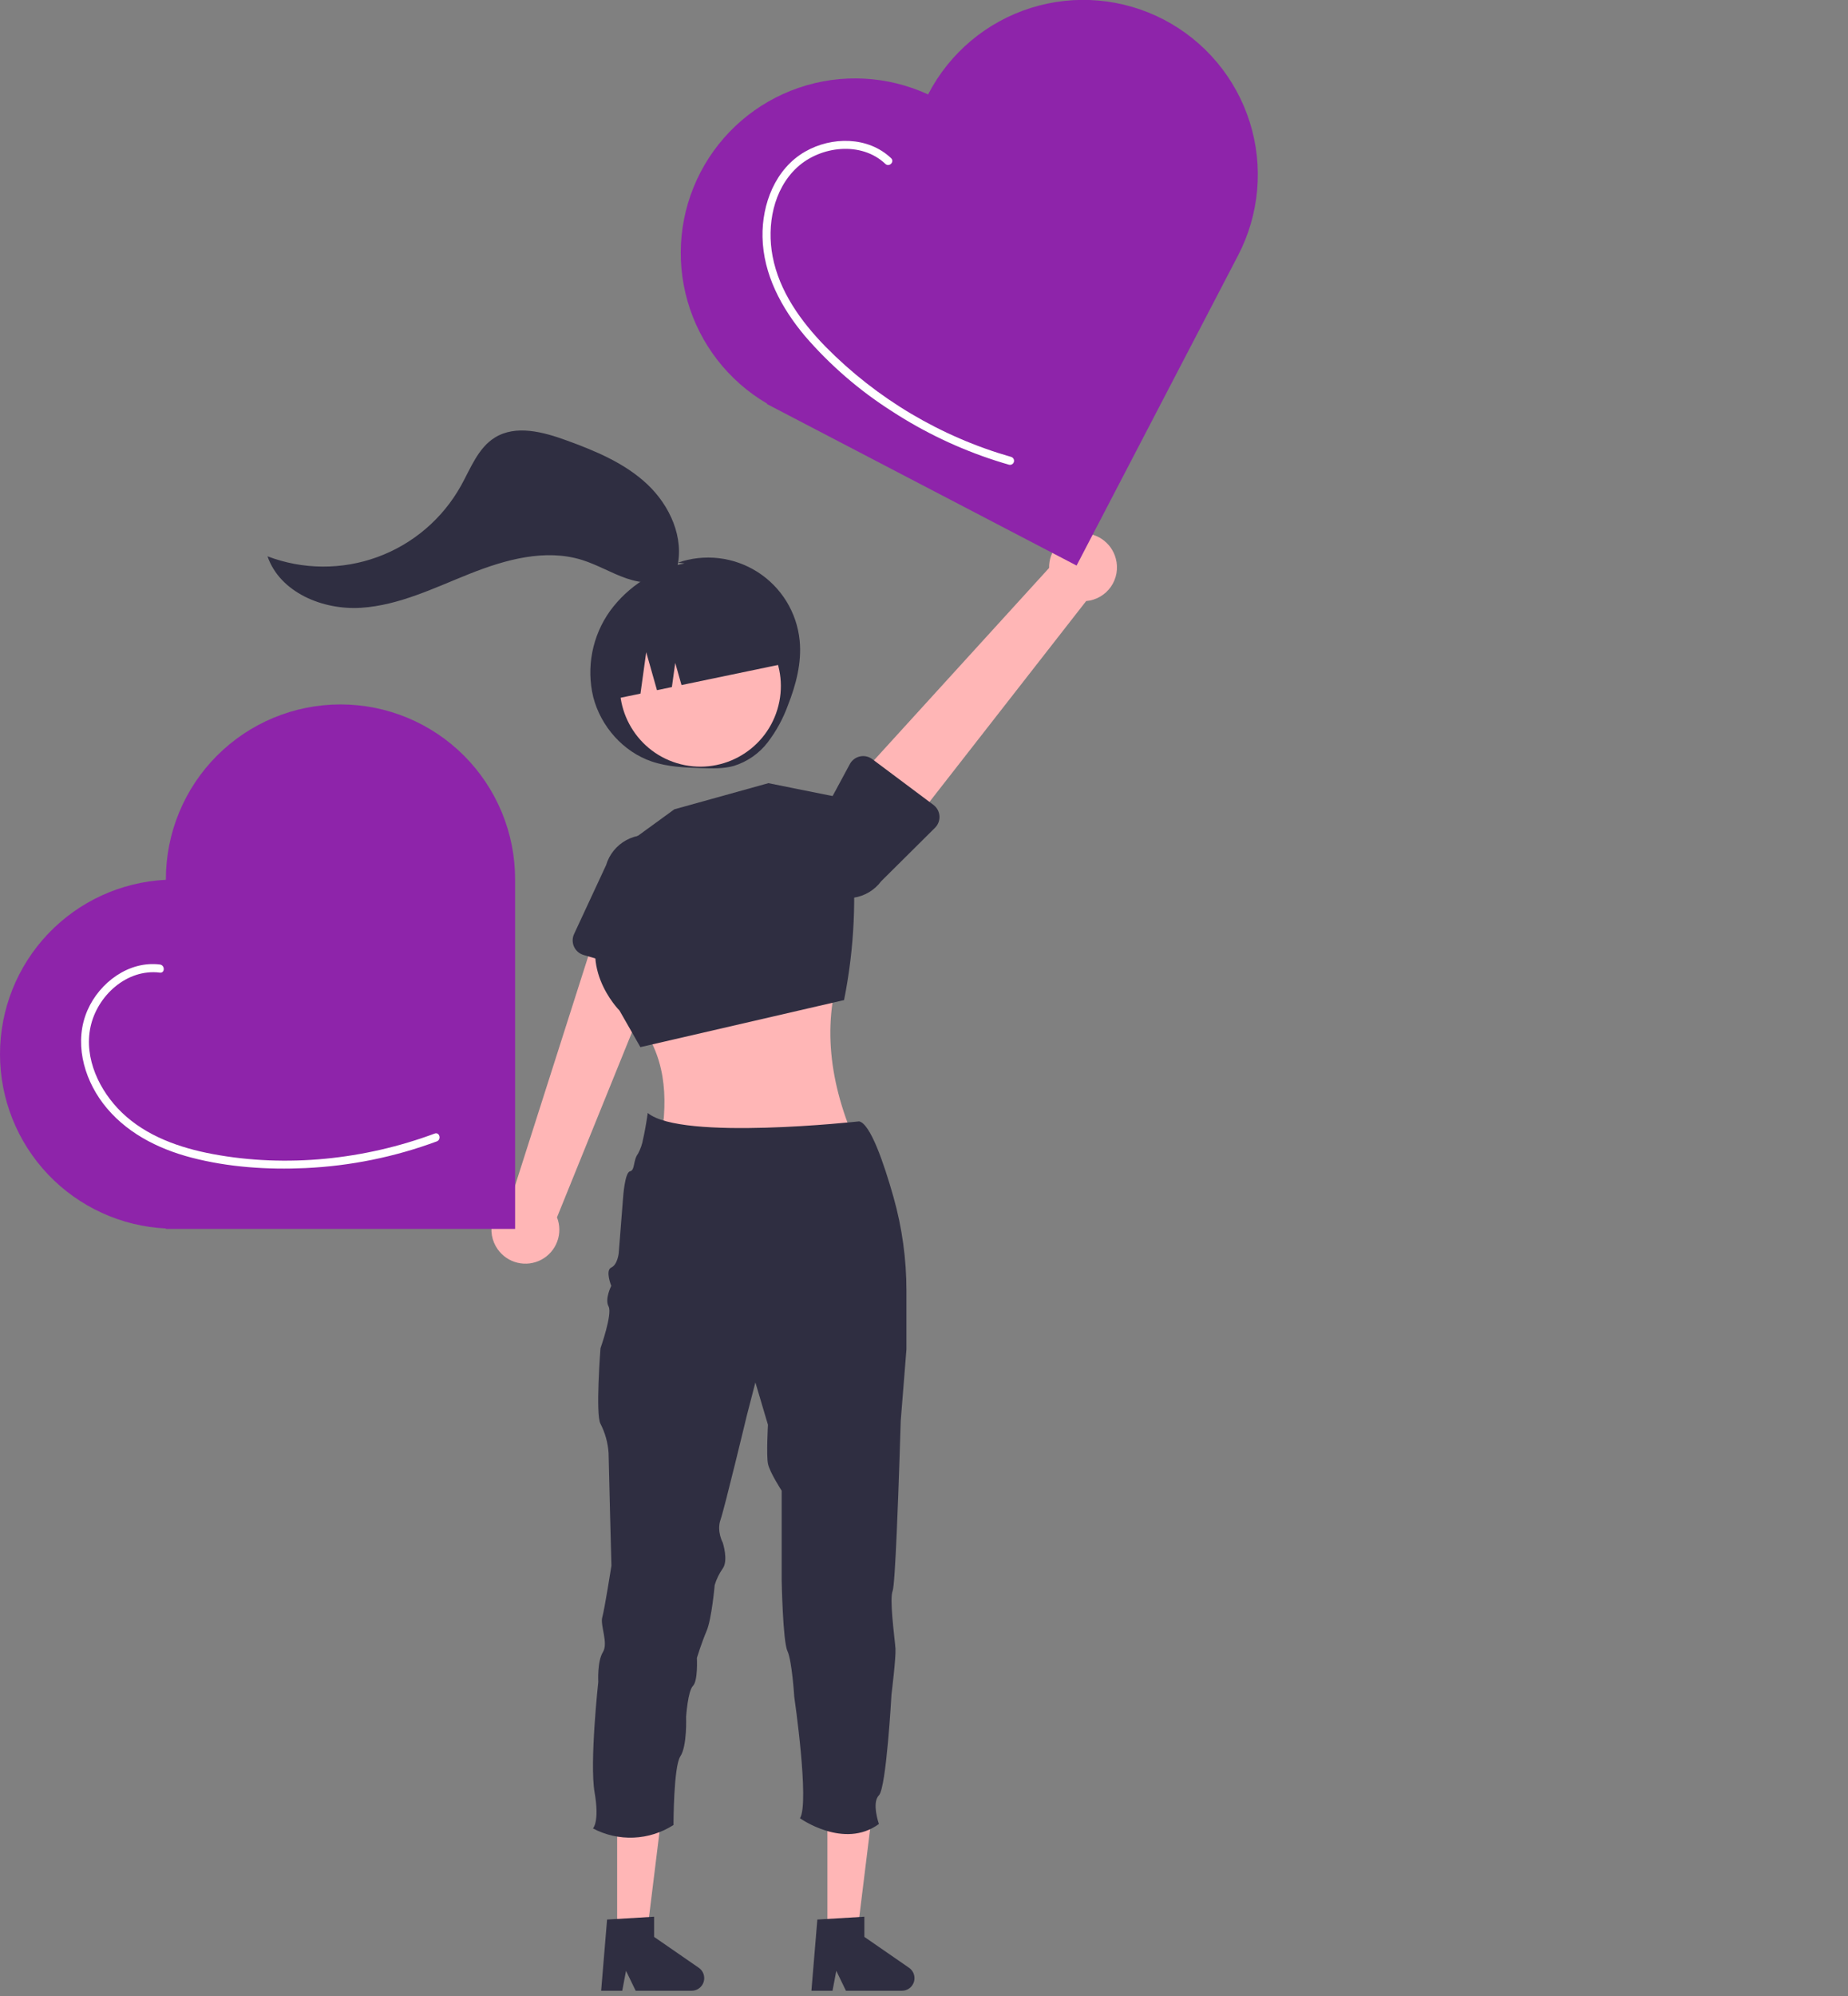 <svg width="715" height="772" viewBox="0 0 715 772" fill="none" xmlns="http://www.w3.org/2000/svg">
<rect x="0" y="0" width="715" height="772" fill="#808080" stroke="none"/>
<g clip-path="url(#clip0_158_171)">
<path d="M309.388 247.69C308.852 242.333 307.109 237.166 304.289 232.58C301.469 227.994 297.647 224.107 293.109 221.212C288.571 218.317 283.436 216.489 278.091 215.866C272.745 215.243 267.328 215.841 262.246 217.616L264.827 217.879C253.255 220.195 242.972 226.767 236.008 236.299C232.606 241.063 230.268 246.504 229.151 252.252C228.035 258 228.167 263.92 229.538 269.613C232.462 280.918 241.095 290.726 252.144 294.489C258.288 296.581 264.883 296.837 271.371 297.057C275.581 297.201 279.87 297.329 283.929 296.2C289.151 294.581 293.741 291.38 297.066 287.038C300.358 282.712 302.978 277.913 304.836 272.803C307.982 264.811 310.242 256.237 309.388 247.69Z" fill="#2F2E41"/>
<path d="M192.534 483.097C191.431 481.539 190.682 479.759 190.34 477.88C189.999 476.002 190.073 474.072 190.558 472.225C191.043 470.379 191.926 468.661 193.146 467.194C194.366 465.726 195.893 464.544 197.62 463.73L233.787 350.431L258.976 363.522L215.504 470.775C216.678 473.767 216.714 477.086 215.605 480.102C214.497 483.119 212.321 485.624 209.489 487.143C206.658 488.662 203.368 489.089 200.243 488.343C197.118 487.597 194.375 485.73 192.534 483.097Z" fill="#FFB6B6"/>
<path d="M222.082 366.099C221.736 365.332 221.559 364.499 221.564 363.658C221.569 362.816 221.755 361.986 222.11 361.223L234.498 334.577C235.72 330.45 238.528 326.976 242.306 324.917C246.084 322.858 250.524 322.381 254.653 323.592C258.782 324.803 262.262 327.602 264.332 331.376C266.401 335.15 266.89 339.59 265.692 343.725L261.552 372.915C261.433 373.748 261.137 374.545 260.683 375.254C260.229 375.962 259.627 376.564 258.92 377.018C258.212 377.473 257.415 377.77 256.582 377.888C255.75 378.007 254.901 377.945 254.095 377.706L225.754 369.305C224.948 369.066 224.202 368.656 223.568 368.103C222.935 367.549 222.428 366.866 222.082 366.099Z" fill="#2F2E41"/>
<path d="M326.569 370.595C317.962 393.145 320.161 416.797 330.762 441.306H255.665C258.684 423.868 257.459 407.662 246.278 394.348L326.569 370.595Z" fill="#FFB6B6"/>
<path d="M238.679 329.156L260.904 312.985L297.273 302.878L327.58 308.942L329.361 325.697C331.528 346.078 330.587 366.669 326.569 386.767L247.771 404.959L239.689 390.81C239.689 390.81 221.505 372.617 235.648 352.403L238.679 329.156Z" fill="#2F2E41"/>
<path d="M431.715 216.043C432.211 217.887 432.297 219.816 431.967 221.697C431.637 223.577 430.899 225.362 429.805 226.926C428.71 228.49 427.287 229.795 425.634 230.749C423.981 231.703 422.139 232.283 420.238 232.448L347.076 326.193L327.98 305.182L405.901 219.64C405.836 216.426 406.951 213.301 409.036 210.855C411.12 208.409 414.029 206.814 417.211 206.37C420.393 205.927 423.627 206.667 426.3 208.45C428.973 210.232 430.9 212.934 431.715 216.043Z" fill="#FFB6B6"/>
<path d="M363.482 315.553C363.541 316.393 363.419 317.235 363.123 318.022C362.827 318.81 362.365 319.525 361.768 320.117L340.92 340.819C338.344 344.268 334.507 346.554 330.25 347.176C325.992 347.799 321.661 346.707 318.207 344.14C314.753 341.572 312.457 337.74 311.823 333.482C311.189 329.224 312.269 324.888 314.825 321.426L328.817 295.478C329.217 294.738 329.771 294.092 330.442 293.585C331.113 293.079 331.886 292.722 332.707 292.541C333.529 292.36 334.379 292.358 335.201 292.535C336.024 292.713 336.798 293.065 337.471 293.569L361.147 311.273C361.821 311.776 362.379 312.419 362.782 313.158C363.185 313.897 363.423 314.714 363.482 315.553Z" fill="#2F2E41"/>
<path d="M238.777 748.023H250.285L255.76 703.614H238.775L238.777 748.023Z" fill="#FFB6B6"/>
<path d="M234.88 742.344L253.072 741.257V749.055L270.367 761.005C271.221 761.596 271.865 762.443 272.203 763.425C272.542 764.407 272.558 765.472 272.249 766.463C271.94 767.455 271.322 768.321 270.486 768.937C269.65 769.552 268.639 769.884 267.601 769.884H245.943L242.21 762.171L240.752 769.884H232.586L234.88 742.344Z" fill="#2F2E41"/>
<path d="M320.132 748.023H331.64L337.115 703.614H320.13L320.132 748.023Z" fill="#FFB6B6"/>
<path d="M316.235 742.344L334.427 741.257V749.055L351.722 761.005C352.576 761.596 353.22 762.443 353.558 763.425C353.897 764.407 353.913 765.472 353.604 766.463C353.295 767.455 352.677 768.321 351.841 768.937C351.005 769.552 349.994 769.884 348.956 769.884H327.298L323.565 762.171L322.107 769.884H313.941L316.235 742.344Z" fill="#2F2E41"/>
<path d="M350.704 499.21V521.854L348.493 549.517C348.493 549.517 347.794 573.674 346.949 592.729C346.439 604.312 345.865 614.006 345.364 615.258C344.749 616.792 344.895 620.976 345.249 625.37C345.667 630.451 346.355 635.815 346.47 637.61C346.689 640.96 344.915 655.349 344.915 655.349C344.915 655.349 342.934 691.434 340.055 694.314C337.176 697.194 340.055 705.386 340.055 705.386C326.559 715.341 309.516 703.173 309.516 703.173C313.281 697.173 307.304 656.216 307.304 656.216C307.304 656.216 306.428 642.233 304.656 638.476C302.882 634.719 302.434 611.251 302.434 611.251V576.492C302.434 576.492 297.782 569.375 297.125 566.057C296.468 562.738 297.125 551.009 297.125 551.009L292.264 534.626L288.937 547.462C288.937 547.462 280.322 583.327 278.768 587.751C277.214 592.176 279.644 596.611 279.644 596.611C279.644 596.611 281.866 603.435 279.644 606.566C278.264 608.527 277.207 610.697 276.515 612.994C276.515 612.994 275.378 626.058 273.386 630.733C271.394 635.408 269.631 641.168 269.631 641.168C269.631 641.168 270.1 649.996 268.108 651.989C266.116 653.983 265.459 663.948 265.459 663.948C265.459 663.948 265.897 675.228 263.237 679.214C260.578 683.201 260.578 705.782 260.578 705.782C255.965 708.743 250.65 710.426 245.174 710.659C239.699 710.892 234.26 709.666 229.413 707.107C229.413 707.107 232.041 704.645 230.049 693.166C228.057 681.688 231.478 650.435 231.478 650.435C231.478 650.435 231.04 642.504 233.251 638.956C235.462 635.408 232.135 628.552 233.021 625.453C233.908 622.354 236.568 605.522 236.568 605.522C236.568 605.522 235.462 564.126 235.462 561.914C235.2 557.976 234.135 554.134 232.333 550.623C230.341 547.086 232.333 521.405 232.333 521.405C232.333 521.405 237.026 508.132 235.462 505.252C233.897 502.372 236.505 497.279 236.505 497.279C236.505 497.279 234.075 491.3 236.505 490.194C238.935 489.088 239.384 484.663 239.384 484.663L241.073 463.188C241.073 463.188 241.71 453.442 243.733 453.004C245.757 452.565 244.87 448.809 246.862 446.148C247.833 444.349 248.502 442.403 248.844 440.388C249.125 439.156 249.386 437.873 249.605 436.641C250.231 433.302 250.617 430.422 250.617 430.422C263.676 441.275 332.337 433.667 332.41 433.667C336.769 434.617 341.953 449.758 345.698 462.959C349.026 474.754 350.711 486.953 350.704 499.21Z" fill="#2F2E41"/>
<path d="M300.762 274.383C305.767 257.912 296.478 240.501 280.015 235.494C263.551 230.487 246.148 239.78 241.143 256.251C236.139 272.722 245.428 290.134 261.891 295.141C278.354 300.148 295.758 290.855 300.762 274.383Z" fill="#FFB6B6"/>
<path d="M235.737 270.75L247.801 268.238L250.023 252.22L254.188 266.909L259.954 265.708L261.25 256.364L263.68 264.933L306.527 256.013C305.644 251.771 303.936 247.744 301.498 244.162C299.06 240.58 295.94 237.514 292.318 235.139C288.696 232.763 284.641 231.124 280.386 230.316C276.131 229.508 271.758 229.547 267.518 230.43L261.308 231.722C252.744 233.505 245.239 238.619 240.443 245.938C235.648 253.257 233.955 262.182 235.737 270.75Z" fill="#2F2E41"/>
<path d="M359.162 36.365L359.083 36.517C343.348 29.265 325.428 28.346 309.035 33.951C292.641 39.556 279.031 51.256 271.024 66.626C263.018 81.996 261.227 99.859 266.025 116.514C270.822 133.169 281.839 147.339 296.794 156.089L296.715 156.241L416.533 218.718L478.981 98.842C483.092 90.97 485.611 82.365 486.396 73.518C487.18 64.671 486.214 55.757 483.553 47.283C480.892 38.81 476.587 30.945 470.886 24.137C465.185 17.329 458.198 11.713 450.326 7.608C442.454 3.503 433.85 0.991 425.006 0.214C416.163 -0.562 407.253 0.413 398.787 3.084C390.32 5.755 382.463 10.069 375.664 15.779C368.865 21.49 363.258 28.485 359.162 36.365Z" fill="#8E24AA"/>
<path d="M64.18 340.077V340.249C46.876 341.093 30.56 348.565 18.612 361.116C6.664 373.667 -8.04436e-06 390.335 0 407.667C8.04438e-06 425 6.664 441.668 18.612 454.219C30.56 466.769 46.876 474.241 64.18 475.085V475.257L199.296 475.257L199.296 340.077C199.304 331.196 197.563 322.4 194.172 314.192C190.78 305.984 185.805 298.525 179.531 292.242C173.257 285.959 165.807 280.974 157.606 277.573C149.405 274.173 140.615 272.422 131.738 272.422C122.86 272.422 114.07 274.173 105.869 277.573C97.669 280.974 90.218 285.959 83.944 292.242C77.67 298.525 72.695 305.984 69.304 314.192C65.912 322.4 64.171 331.196 64.18 340.077Z" fill="#8E24AA"/>
<path d="M344.768 61.172C335.865 52.717 321.807 52.739 311.526 58.625C299.988 65.231 294.757 78.88 295.021 91.695C295.319 106.118 302.368 119.178 311.469 129.995C321.169 141.234 332.457 150.996 344.977 158.972C357.461 167.106 370.97 173.547 385.148 178.125C386.894 178.688 388.648 179.221 390.411 179.725C390.806 179.82 391.222 179.757 391.571 179.55C391.92 179.344 392.176 179.009 392.284 178.618C392.392 178.226 392.343 177.808 392.149 177.452C391.955 177.095 391.63 176.828 391.243 176.707C364.014 168.922 339.259 154.228 319.38 134.049C309.917 124.352 301.507 112.698 298.921 99.133C296.637 87.154 299.161 73.245 308.441 64.712C317.463 56.418 333.252 54.55 342.555 63.386C344.015 64.773 346.232 62.563 344.768 61.172Z" fill="white"/>
<path d="M61.867 373.007C49.841 371.511 38.547 379.973 33.863 390.662C28.611 402.648 32.152 416.465 39.771 426.595C48.162 437.752 60.871 444.256 74.157 447.708C88.418 451.414 103.557 452.414 118.237 451.73C135.591 450.925 152.716 447.442 169.007 441.405C170.878 440.709 170.069 437.683 168.175 438.386C141.056 448.46 110.866 451.638 82.349 446.32C69.602 443.942 56.619 439.407 47.12 430.231C38.513 421.917 32.424 409.325 35.014 397.166C37.588 385.083 49.07 374.546 61.867 376.138C63.86 376.386 63.842 373.253 61.867 373.007Z" fill="white"/>
<path d="M261.935 219.664C264.844 208.032 259.21 195.554 250.488 187.331C241.765 179.107 230.382 174.381 219.116 170.289C210.132 167.026 199.609 164.187 191.478 169.213C184.944 173.252 182.11 181.097 178.374 187.811C171.257 200.605 159.774 210.408 146.025 215.427C132.277 220.446 117.182 220.346 103.501 215.146C108.323 229.151 124.933 236.002 139.709 235.05C154.484 234.099 168.131 227.291 181.895 221.832C195.659 216.373 210.969 212.156 225.116 216.527C231.087 218.373 236.517 221.666 242.429 223.692C248.34 225.719 255.259 226.322 260.527 222.96" fill="#2F2E41"/>
</g>
<defs>
<clipPath id="clip0_158_171">
<rect width="715" height="772" fill="white"/>
</clipPath>
</defs>
</svg>
